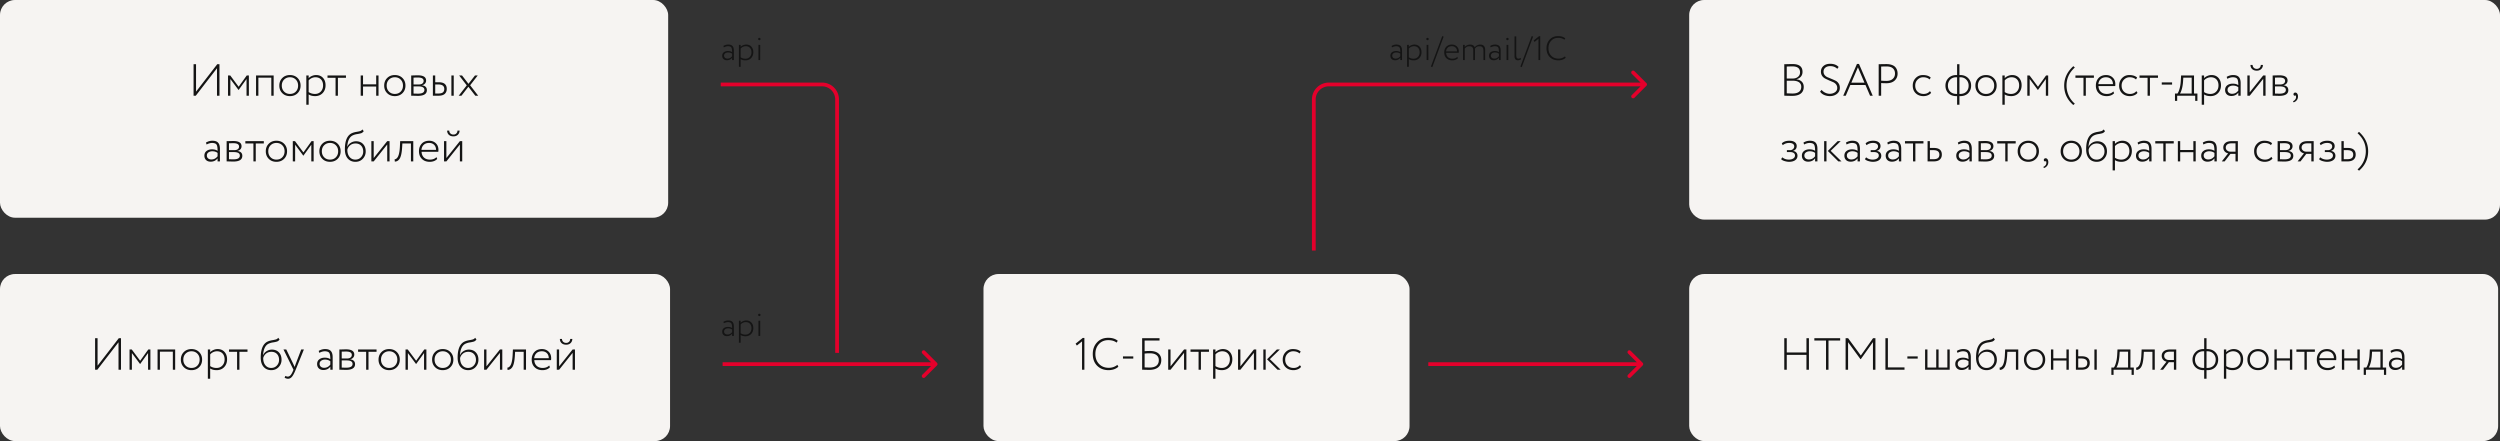 <svg width="1332" height="235" viewBox="0 0 1332 235" fill="none" xmlns="http://www.w3.org/2000/svg"><rect x="0" y="0" width="1332" height="235" fill="#333333" stroke="none"/><path d="M499.207 194.707a.999.999 0 000-1.414l-6.364-6.364a.999.999 0 10-1.414 1.414l5.657 5.657-5.657 5.657a.999.999 0 101.414 1.414l6.364-6.364zM385 195h113.5v-2H385v2zm490.207-.293a.999.999 0 000-1.414l-6.364-6.364a.999.999 0 10-1.414 1.414l5.657 5.657-5.657 5.657a.999.999 0 101.414 1.414l6.364-6.364zM761 195h113.5v-2H761v2z" fill="#E4002B"/><rect x="524" y="146" width="227" height="89" rx="8" fill="#F6F4F2"/><path d="M573.752 184.112l-.672-1.008 3.816-3.048h.864V197h-1.248v-15.12l-2.76 2.232zm21.578 10.272l.528.984c-.576.576-1.336 1.032-2.28 1.368-.928.32-1.904.48-2.928.48-2.496 0-4.528-.784-6.096-2.352-1.552-1.552-2.328-3.64-2.328-6.264 0-2.48.752-4.528 2.256-6.144 1.504-1.648 3.496-2.472 5.976-2.472 2.128 0 3.824.528 5.088 1.584l-.624.984c-1.136-.88-2.616-1.32-4.44-1.32-2.048 0-3.704.696-4.968 2.088-1.264 1.36-1.896 3.12-1.896 5.28 0 2.192.656 3.968 1.968 5.328 1.312 1.36 3.032 2.04 5.16 2.04 1.76 0 3.288-.528 4.584-1.584zm8.487-3.312h-5.496v-1.176h5.496v1.176zm4.714 5.928v-16.8h9.264v1.248h-7.944v5.688c.976-.096 1.92-.144 2.832-.144 1.936 0 3.424.424 4.464 1.272 1.056.848 1.584 2.04 1.584 3.576 0 1.68-.56 2.976-1.68 3.888-1.12.896-2.704 1.344-4.752 1.344-.272 0-.968-.016-2.088-.048-.56-.016-1.12-.024-1.68-.024zm4.104-8.76c-1.024 0-1.952.048-2.784.144v7.368c1.584.048 2.464.072 2.64.072 1.616 0 2.84-.336 3.672-1.008.832-.672 1.248-1.64 1.248-2.904 0-1.168-.408-2.072-1.224-2.712-.816-.64-2-.96-3.552-.96zm18.225-.24l-7.2 9h-1.248v-10.8h1.248v9l7.2-9h1.248V197h-1.248v-9zm7.74-.552h-4.296V186.2h9.84v1.248h-4.296V197H638.6v-9.552zm8.989 14.352h-1.248v-15.6h1.248v1.44c.432-.48 1.008-.872 1.728-1.176.736-.32 1.48-.48 2.232-.48 1.536 0 2.76.504 3.672 1.512.912 1.008 1.368 2.32 1.368 3.936 0 1.68-.512 3.064-1.536 4.152-1.04 1.088-2.376 1.632-4.008 1.632-1.456 0-2.608-.304-3.456-.912v5.496zm3.624-14.64c-.704 0-1.392.16-2.064.48-.656.32-1.176.72-1.56 1.2v6.216c.992.656 2.112.984 3.36.984 1.28 0 2.32-.424 3.12-1.272.8-.848 1.2-1.936 1.2-3.264 0-1.328-.36-2.384-1.08-3.168-.72-.784-1.712-1.176-2.976-1.176zm16.865.84l-7.2 9h-1.248v-10.8h1.248v9l7.2-9h1.248V197h-1.248v-9zm12.229-1.8h1.608l-5.328 5.16 5.76 5.64h-1.68l-5.592-5.568 5.232-5.232zm-5.952 10.8h-1.248v-10.8h1.248V197zm18.238-2.448l.624.912c-.432.56-1.016.992-1.752 1.296a5.923 5.923 0 01-2.328.456c-1.68 0-3.056-.512-4.128-1.536-1.056-1.024-1.584-2.384-1.584-4.08 0-1.584.512-2.912 1.536-3.984 1.04-1.088 2.32-1.632 3.84-1.632 1.856 0 3.256.448 4.2 1.344l-.6 1.008c-.848-.784-1.984-1.176-3.408-1.176-1.152 0-2.152.424-3 1.272-.832.832-1.248 1.888-1.248 3.168 0 1.344.424 2.424 1.272 3.24.848.8 1.92 1.2 3.216 1.2 1.392 0 2.512-.496 3.36-1.488z" fill="#141414"/><rect width="356" height="116" rx="8" fill="#F6F4F2"/><path d="M115.613 36.36L104.309 51h-1.176V34.2h1.32v14.64l11.304-14.64h1.176V51h-1.32V36.36zM122.738 51h-1.248V40.2h1.176l4.488 6.024 4.32-6.024h1.128V51h-1.248v-8.904l-4.2 5.832h-.072l-4.344-5.832V51zm23.065 0h-1.248v-9.624h-6.888V51h-1.248V40.2h9.384V51zm8.684.216c-1.664 0-3.024-.528-4.08-1.584s-1.584-2.4-1.584-4.032c0-1.632.528-2.976 1.584-4.032s2.416-1.584 4.08-1.584c1.664 0 3.024.528 4.08 1.584s1.584 2.4 1.584 4.032c0 1.632-.528 2.976-1.584 4.032s-2.416 1.584-4.08 1.584zm0-1.176c1.296 0 2.336-.408 3.12-1.224.816-.832 1.224-1.904 1.224-3.216 0-1.296-.408-2.36-1.224-3.192-.816-.832-1.856-1.248-3.12-1.248-1.248 0-2.288.416-3.12 1.248-.816.832-1.224 1.896-1.224 3.192 0 1.296.408 2.36 1.224 3.192.816.832 1.856 1.248 3.12 1.248zm9.97 5.76h-1.248V40.2h1.248v1.44c.432-.48 1.008-.872 1.728-1.176.736-.32 1.48-.48 2.232-.48 1.536 0 2.76.504 3.672 1.512.912 1.008 1.368 2.32 1.368 3.936 0 1.68-.512 3.064-1.536 4.152-1.04 1.088-2.376 1.632-4.008 1.632-1.456 0-2.608-.304-3.456-.912V55.8zm3.624-14.64c-.704 0-1.392.16-2.064.48-.656.32-1.176.72-1.56 1.2v6.216c.992.656 2.112.984 3.36.984 1.28 0 2.32-.424 3.12-1.272.8-.848 1.2-1.936 1.2-3.264 0-1.328-.36-2.384-1.08-3.168-.72-.784-1.712-1.176-2.976-1.176zm10.707.288h-4.296V40.2h9.84v1.248h-4.296V51h-1.248v-9.552zM201.681 51h-1.248v-4.896h-7.008V51h-1.248V40.2h1.248v4.728h7.008V40.2h1.248V51zm8.681.216c-1.664 0-3.024-.528-4.08-1.584s-1.584-2.4-1.584-4.032c0-1.632.528-2.976 1.584-4.032s2.416-1.584 4.08-1.584c1.664 0 3.024.528 4.08 1.584s1.584 2.4 1.584 4.032c0 1.632-.528 2.976-1.584 4.032s-2.416 1.584-4.08 1.584zm0-1.176c1.296 0 2.336-.408 3.12-1.224.816-.832 1.224-1.904 1.224-3.216 0-1.296-.408-2.36-1.224-3.192-.816-.832-1.856-1.248-3.12-1.248-1.248 0-2.288.416-3.12 1.248-.816.832-1.224 1.896-1.224 3.192 0 1.296.408 2.36 1.224 3.192.816.832 1.856 1.248 3.12 1.248zm8.722.96V40.2c.528 0 1.04-.008 1.536-.024a85.964 85.964 0 011.944-.048c2.976 0 4.464.928 4.464 2.784 0 .624-.2 1.168-.6 1.632-.384.448-.912.728-1.584.84v.048c1.728.256 2.592 1.12 2.592 2.592 0 2.032-1.608 3.048-4.824 3.048-.208 0-.84-.016-1.897-.048a53.796 53.796 0 00-1.631-.024zm3.84-4.968h-2.592v3.816c1.248.032 2.056.048 2.424.048 2.24 0 3.36-.664 3.36-1.992 0-1.248-1.064-1.872-3.192-1.872zm-.216-4.728c-.528 0-1.32.016-2.376.048V45h2.856c.784 0 1.4-.168 1.848-.504.448-.352.672-.816.672-1.392 0-1.2-1-1.8-3-1.8zM233.614 51h-2.976V40.2h1.248v3.624h1.872c2.848 0 4.272 1.184 4.272 3.552 0 1.12-.36 2.008-1.08 2.664-.72.64-1.832.96-3.336.96zm-.072-6h-1.656v4.824h1.632c1.136 0 1.952-.2 2.448-.6.496-.4.744-1.008.744-1.824 0-1.6-1.056-2.4-3.168-2.4zm8.208 6h-1.248V40.2h1.248V51zm11.33-10.8h1.464l-4.056 5.232L254.784 51h-1.536l-3.696-4.776L245.856 51h-1.464l4.296-5.52-4.056-5.28h1.536l3.432 4.464 3.48-4.464zM110.072 77l-.336-1.032c1.072-.656 2.216-.984 3.432-.984 1.408 0 2.424.352 3.048 1.056.64.704.96 1.792.96 3.264V86h-1.248v-1.656c-.88 1.2-2.112 1.8-3.696 1.8-1.008 0-1.816-.288-2.424-.864-.608-.592-.912-1.376-.912-2.352 0-1.056.384-1.88 1.152-2.472.752-.592 1.736-.888 2.952-.888s2.192.272 2.928.816c0-1.12-.08-1.976-.24-2.568-.128-.576-.392-.984-.792-1.224-.384-.24-.984-.384-1.8-.432-.976 0-1.984.28-3.024.84zm2.544 7.968c1.344 0 2.448-.568 3.312-1.704v-1.8c-.784-.576-1.72-.864-2.808-.864-.816 0-1.504.2-2.064.6-.56.4-.84.952-.84 1.656 0 .64.224 1.152.672 1.536.448.384 1.024.576 1.728.576zM120.751 86V75.2c.528 0 1.04-.008 1.536-.024a85.964 85.964 0 011.944-.048c2.976 0 4.464.928 4.464 2.784 0 .624-.2 1.168-.6 1.632-.384.448-.912.728-1.584.84v.048c1.728.256 2.592 1.12 2.592 2.592 0 2.032-1.608 3.048-4.824 3.048-.208 0-.84-.016-1.896-.048a53.912 53.912 0 00-1.632-.024zm3.84-4.968h-2.592v3.816c1.248.032 2.056.048 2.424.048 2.24 0 3.36-.664 3.36-1.992 0-1.248-1.064-1.872-3.192-1.872zm-.216-4.728c-.528 0-1.32.016-2.376.048V80h2.856c.784 0 1.4-.168 1.848-.504.448-.352.672-.816.672-1.392 0-1.2-1-1.8-3-1.8zm10.643.144h-4.296V75.2h9.84v1.248h-4.296V86h-1.248v-9.552zm12.262 9.768c-1.664 0-3.024-.528-4.08-1.584s-1.584-2.4-1.584-4.032c0-1.632.528-2.976 1.584-4.032s2.416-1.584 4.08-1.584c1.664 0 3.024.528 4.08 1.584s1.584 2.4 1.584 4.032c0 1.632-.528 2.976-1.584 4.032s-2.416 1.584-4.08 1.584zm0-1.176c1.296 0 2.336-.408 3.12-1.224.816-.832 1.224-1.904 1.224-3.216 0-1.296-.408-2.36-1.224-3.192-.816-.832-1.856-1.248-3.12-1.248-1.248 0-2.288.416-3.12 1.248-.816.832-1.224 1.896-1.224 3.192 0 1.296.408 2.36 1.224 3.192.816.832 1.856 1.248 3.12 1.248zm9.969.96h-1.248V75.2h1.176l4.488 6.024 4.32-6.024h1.128V86h-1.248v-8.904l-4.2 5.832h-.072l-4.344-5.832V86zm18.578.216c-1.664 0-3.024-.528-4.08-1.584s-1.584-2.4-1.584-4.032c0-1.632.528-2.976 1.584-4.032s2.416-1.584 4.08-1.584c1.664 0 3.024.528 4.08 1.584s1.584 2.4 1.584 4.032c0 1.632-.528 2.976-1.584 4.032s-2.416 1.584-4.08 1.584zm0-1.176c1.296 0 2.336-.408 3.12-1.224.816-.832 1.224-1.904 1.224-3.216 0-1.296-.408-2.36-1.224-3.192-.816-.832-1.856-1.248-3.12-1.248-1.248 0-2.288.416-3.12 1.248-.816.832-1.224 1.896-1.224 3.192 0 1.296.408 2.36 1.224 3.192.816.832 1.856 1.248 3.12 1.248zm17.265-16.08l.696.936c-.368.528-.816.888-1.344 1.08a16 16 0 01-2.088.456 8.055 8.055 0 00-2.256.624c-1.84.784-2.872 2.832-3.096 6.144h.048c.368-.88.984-1.584 1.848-2.112a5.172 5.172 0 012.808-.816c1.568 0 2.816.496 3.744 1.488.928.976 1.392 2.288 1.392 3.936 0 1.52-.52 2.824-1.56 3.912-1.024 1.072-2.328 1.608-3.912 1.608-1.696 0-3.064-.592-4.104-1.776-1.008-1.184-1.512-2.808-1.512-4.872 0-4.736 1.32-7.64 3.96-8.712a10.114 10.114 0 012.232-.6c.96-.16 1.648-.312 2.064-.456.416-.16.776-.44 1.08-.84zm-8.016 10.824c0 1.616.392 2.896 1.176 3.84.784.944 1.808 1.416 3.072 1.416 1.216 0 2.216-.416 3-1.248.8-.848 1.2-1.864 1.2-3.048 0-1.296-.368-2.336-1.104-3.12-.736-.784-1.736-1.176-3-1.176-1.136 0-2.104.336-2.904 1.008-.768.672-1.248 1.448-1.44 2.328zM206.309 77l-7.2 9h-1.248V75.2h1.248v9l7.2-9h1.248V86h-1.248v-9zm13.884 9h-1.248v-9.552h-4.56l-.144 2.352c-.208 3.04-.712 5.056-1.512 6.048-.64.832-1.432 1.248-2.376 1.248l-.096-1.224c.416 0 .808-.192 1.176-.576.88-.816 1.416-2.728 1.608-5.736l.168-3.36h6.984V86zm12.345-2.28l.408.96c-.976 1.024-2.304 1.536-3.984 1.536-1.728 0-3.112-.512-4.152-1.536-1.056-1.024-1.584-2.384-1.584-4.08 0-1.632.48-2.976 1.44-4.032.976-1.056 2.32-1.584 4.032-1.584 1.392 0 2.56.448 3.504 1.344.928.88 1.392 2.056 1.392 3.528 0 .384-.024.72-.072 1.008h-8.904c.048 1.296.472 2.32 1.272 3.072.8.736 1.848 1.104 3.144 1.104 1.504 0 2.672-.44 3.504-1.32zm-3.96-7.56c-1.152 0-2.088.336-2.808 1.008-.704.672-1.112 1.56-1.224 2.664h7.776c-.016-1.136-.36-2.032-1.032-2.688-.672-.656-1.576-.984-2.712-.984zm16.45.84l-7.2 9h-1.248V75.2h1.248v9l7.2-9h1.248V86h-1.248v-9zm-6.792-7.416h1.128c0 .592.208 1.096.624 1.512.416.4.952.6 1.608.6.624 0 1.136-.2 1.536-.6.4-.416.6-.92.6-1.512h1.128c0 .88-.304 1.616-.912 2.208-.608.576-1.392.864-2.352.864-1.024 0-1.84-.28-2.448-.84-.608-.576-.912-1.32-.912-2.232zM385.674 25.25l-.252-.774a4.848 4.848 0 012.574-.738c1.056 0 1.818.264 2.286.792.48.528.72 1.344.72 2.448V32h-.936v-1.242c-.66.9-1.584 1.35-2.772 1.35-.756 0-1.362-.216-1.818-.648-.456-.444-.684-1.032-.684-1.764 0-.792.288-1.41.864-1.854.564-.444 1.302-.666 2.214-.666.912 0 1.644.204 2.196.612 0-.84-.06-1.482-.18-1.926-.096-.432-.294-.738-.594-.918-.288-.18-.738-.288-1.35-.324-.732 0-1.488.21-2.268.63zm1.908 5.976c1.008 0 1.836-.426 2.484-1.278v-1.35c-.588-.432-1.29-.648-2.106-.648-.612 0-1.128.15-1.548.45-.42.3-.63.714-.63 1.242 0 .48.168.864.504 1.152.336.288.768.432 1.296.432zm7.038 4.374h-.936V23.9h.936v1.08c.324-.36.756-.654 1.296-.882.552-.24 1.11-.36 1.674-.36 1.152 0 2.07.378 2.754 1.134.684.756 1.026 1.74 1.026 2.952 0 1.26-.384 2.298-1.152 3.114-.78.816-1.782 1.224-3.006 1.224-1.092 0-1.956-.228-2.592-.684V35.6zm2.718-10.98c-.528 0-1.044.12-1.548.36-.492.24-.882.54-1.17.9v4.662c.744.492 1.584.738 2.52.738.96 0 1.74-.318 2.34-.954.6-.636.9-1.452.9-2.448s-.27-1.788-.81-2.376c-.54-.588-1.284-.882-2.232-.882zm7.699 7.38h-.936v-8.1h.936V32zm-1.098-11.25a.53.53 0 01.198-.432.716.716 0 01.468-.162.57.57 0 01.414.18.511.511 0 01.198.414c0 .204-.06.366-.18.486a.553.553 0 01-.432.18.696.696 0 01-.486-.18.657.657 0 01-.18-.486zm337.735 4.5l-.252-.774a4.848 4.848 0 012.574-.738c1.056 0 1.818.264 2.286.792.48.528.72 1.344.72 2.448V32h-.936v-1.242c-.66.9-1.584 1.35-2.772 1.35-.756 0-1.362-.216-1.818-.648-.456-.444-.684-1.032-.684-1.764 0-.792.288-1.41.864-1.854.564-.444 1.302-.666 2.214-.666.912 0 1.644.204 2.196.612 0-.84-.06-1.482-.18-1.926-.096-.432-.294-.738-.594-.918-.288-.18-.738-.288-1.35-.324-.732 0-1.488.21-2.268.63zm1.908 5.976c1.008 0 1.836-.426 2.484-1.278v-1.35c-.588-.432-1.29-.648-2.106-.648-.612 0-1.128.15-1.548.45-.42.3-.63.714-.63 1.242 0 .48.168.864.504 1.152.336.288.768.432 1.296.432zm7.038 4.374h-.936V23.9h.936v1.08c.324-.36.756-.654 1.296-.882.552-.24 1.11-.36 1.674-.36 1.152 0 2.07.378 2.754 1.134.684.756 1.026 1.74 1.026 2.952 0 1.26-.384 2.298-1.152 3.114-.78.816-1.782 1.224-3.006 1.224-1.092 0-1.956-.228-2.592-.684V35.6zm2.718-10.98c-.528 0-1.044.12-1.548.36-.492.24-.882.54-1.17.9v4.662c.744.492 1.584.738 2.52.738.96 0 1.74-.318 2.34-.954.6-.636.9-1.452.9-2.448s-.27-1.788-.81-2.376c-.54-.588-1.284-.882-2.232-.882zm7.699 7.38h-.936v-8.1h.936V32zm-1.098-11.25a.53.53 0 01.198-.432.716.716 0 01.468-.162.57.57 0 01.414.18.511.511 0 01.198.414c0 .204-.06.366-.18.486a.553.553 0 01-.432.18.696.696 0 01-.486-.18.657.657 0 01-.18-.486zm3.199 14.994l-.756-.288 6.048-16.218.738.27-6.03 16.236zm13.327-5.454l.306.72c-.732.768-1.728 1.152-2.988 1.152-1.296 0-2.334-.384-3.114-1.152-.792-.768-1.188-1.788-1.188-3.06 0-1.224.36-2.232 1.08-3.024.732-.792 1.74-1.188 3.024-1.188 1.044 0 1.92.336 2.628 1.008.696.66 1.044 1.542 1.044 2.646 0 .288-.018.54-.054.756h-6.678c.036.972.354 1.74.954 2.304.6.552 1.386.828 2.358.828 1.128 0 2.004-.33 2.628-.99zm-2.97-5.67c-.864 0-1.566.252-2.106.756-.528.504-.834 1.17-.918 1.998h5.832c-.012-.852-.27-1.524-.774-2.016s-1.182-.738-2.034-.738zm17.809 2.07V32h-.936v-5.058c0-1.536-.684-2.304-2.052-2.304-1.116 0-1.944.45-2.484 1.35.024.12.036.312.036.576V32h-.936v-5.472c0-.588-.18-1.05-.54-1.386-.36-.336-.858-.504-1.494-.504-1.044 0-1.866.426-2.466 1.278V32h-.936v-8.1h.936v1.134c.312-.384.72-.69 1.224-.918a3.719 3.719 0 011.584-.36c.636 0 1.17.132 1.602.396.444.264.738.63.882 1.098a3.12 3.12 0 011.242-1.08 3.707 3.707 0 011.71-.414c1.752 0 2.628.978 2.628 2.934zm2.929-1.44l-.252-.774a4.848 4.848 0 012.574-.738c1.056 0 1.818.264 2.286.792.48.528.72 1.344.72 2.448V32h-.936v-1.242c-.66.9-1.584 1.35-2.772 1.35-.756 0-1.362-.216-1.818-.648-.456-.444-.684-1.032-.684-1.764 0-.792.288-1.41.864-1.854.564-.444 1.302-.666 2.214-.666.912 0 1.644.204 2.196.612 0-.84-.06-1.482-.18-1.926-.096-.432-.294-.738-.594-.918-.288-.18-.738-.288-1.35-.324-.732 0-1.488.21-2.268.63zm1.908 5.976c1.008 0 1.836-.426 2.484-1.278v-1.35c-.588-.432-1.29-.648-2.106-.648-.612 0-1.128.15-1.548.45-.42.3-.63.714-.63 1.242 0 .48.168.864.504 1.152.336.288.768.432 1.296.432zm7.487.774h-.936v-8.1h.936V32zm-1.098-11.25a.53.53 0 01.198-.432.716.716 0 01.468-.162.57.57 0 01.414.18.511.511 0 01.198.414c0 .204-.06.366-.18.486a.553.553 0 01-.432.18.696.696 0 01-.486-.18.657.657 0 01-.18-.486zm4.406 9.162V19.4h.936v10.008c0 .636.09 1.098.27 1.386.18.288.48.432.9.432.408 0 .786-.132 1.134-.396l.234.738c-.468.36-1.038.54-1.71.54-1.176 0-1.764-.732-1.764-2.196zm3.874 5.832l-.756-.288 6.048-16.218.738.27-6.03 16.236zm6.811-13.41l-.504-.756 2.862-2.286h.648V32h-.936V20.66l-2.07 1.674zm16.183 7.704l.396.738c-.432.432-1.002.774-1.71 1.026-.696.24-1.428.36-2.196.36-1.872 0-3.396-.588-4.572-1.764-1.164-1.164-1.746-2.73-1.746-4.698 0-1.86.564-3.396 1.692-4.608 1.128-1.236 2.622-1.854 4.482-1.854 1.596 0 2.868.396 3.816 1.188l-.468.738c-.852-.66-1.962-.99-3.33-.99-1.536 0-2.778.522-3.726 1.566-.948 1.02-1.422 2.34-1.422 3.96 0 1.644.492 2.976 1.476 3.996s2.274 1.53 3.87 1.53c1.32 0 2.466-.396 3.438-1.188zM385.674 172.25l-.252-.774a4.848 4.848 0 012.574-.738c1.056 0 1.818.264 2.286.792.48.528.72 1.344.72 2.448V179h-.936v-1.242c-.66.9-1.584 1.35-2.772 1.35-.756 0-1.362-.216-1.818-.648-.456-.444-.684-1.032-.684-1.764 0-.792.288-1.41.864-1.854.564-.444 1.302-.666 2.214-.666.912 0 1.644.204 2.196.612 0-.84-.06-1.482-.18-1.926-.096-.432-.294-.738-.594-.918-.288-.18-.738-.288-1.35-.324-.732 0-1.488.21-2.268.63zm1.908 5.976c1.008 0 1.836-.426 2.484-1.278v-1.35c-.588-.432-1.29-.648-2.106-.648-.612 0-1.128.15-1.548.45-.42.3-.63.714-.63 1.242 0 .48.168.864.504 1.152.336.288.768.432 1.296.432zm7.038 4.374h-.936v-11.7h.936v1.08c.324-.36.756-.654 1.296-.882.552-.24 1.11-.36 1.674-.36 1.152 0 2.07.378 2.754 1.134.684.756 1.026 1.74 1.026 2.952 0 1.26-.384 2.298-1.152 3.114-.78.816-1.782 1.224-3.006 1.224-1.092 0-1.956-.228-2.592-.684v4.122zm2.718-10.98c-.528 0-1.044.12-1.548.36-.492.24-.882.54-1.17.9v4.662c.744.492 1.584.738 2.52.738.96 0 1.74-.318 2.34-.954.6-.636.9-1.452.9-2.448s-.27-1.788-.81-2.376c-.54-.588-1.284-.882-2.232-.882zm7.699 7.38h-.936v-8.1h.936v8.1zm-1.098-11.25a.53.53 0 01.198-.432.716.716 0 01.468-.162.57.57 0 01.414.18.511.511 0 01.198.414c0 .204-.06.366-.18.486a.553.553 0 01-.432.18.696.696 0 01-.486-.18.657.657 0 01-.18-.486z" fill="#141414"/><rect y="146" width="357" height="89" rx="8" fill="#F6F4F2"/><path d="M63.144 182.36L51.84 197h-1.176v-16.8h1.32v14.64l11.304-14.64h1.176V197h-1.32v-14.64zM70.269 197h-1.248v-10.8h1.176l4.488 6.024 4.32-6.024h1.128V197h-1.248v-8.904l-4.2 5.832h-.072l-4.344-5.832V197zm23.066 0h-1.248v-9.624h-6.888V197H83.95v-10.8h9.384V197zm8.684.216c-1.664 0-3.024-.528-4.08-1.584s-1.584-2.4-1.584-4.032c0-1.632.528-2.976 1.584-4.032s2.416-1.584 4.08-1.584c1.664 0 3.024.528 4.08 1.584s1.584 2.4 1.584 4.032c0 1.632-.528 2.976-1.584 4.032s-2.416 1.584-4.08 1.584zm0-1.176c1.296 0 2.336-.408 3.12-1.224.816-.832 1.224-1.904 1.224-3.216 0-1.296-.408-2.36-1.224-3.192-.816-.832-1.856-1.248-3.12-1.248-1.248 0-2.288.416-3.12 1.248-.816.832-1.224 1.896-1.224 3.192 0 1.296.408 2.36 1.224 3.192.816.832 1.856 1.248 3.12 1.248zm9.969 5.76h-1.248v-15.6h1.248v1.44c.432-.48 1.008-.872 1.728-1.176.736-.32 1.48-.48 2.232-.48 1.536 0 2.76.504 3.672 1.512.912 1.008 1.368 2.32 1.368 3.936 0 1.68-.512 3.064-1.536 4.152-1.04 1.088-2.376 1.632-4.008 1.632-1.456 0-2.608-.304-3.456-.912v5.496zm3.624-14.64c-.704 0-1.392.16-2.064.48-.656.32-1.176.72-1.56 1.2v6.216c.992.656 2.112.984 3.36.984 1.28 0 2.32-.424 3.12-1.272.8-.848 1.2-1.936 1.2-3.264 0-1.328-.36-2.384-1.08-3.168-.72-.784-1.712-1.176-2.976-1.176zm10.707.288h-4.296V186.2h9.84v1.248h-4.296V197h-1.248v-9.552zm21.934-7.488l.696.936c-.368.528-.816.888-1.344 1.08a16 16 0 01-2.088.456 8.055 8.055 0 00-2.256.624c-1.84.784-2.872 2.832-3.096 6.144h.048c.368-.88.984-1.584 1.848-2.112a5.171 5.171 0 012.807-.816c1.569 0 2.817.496 3.745 1.488.928.976 1.392 2.288 1.392 3.936 0 1.52-.52 2.824-1.56 3.912-1.024 1.072-2.328 1.608-3.912 1.608-1.696 0-3.064-.592-4.104-1.776-1.008-1.184-1.512-2.808-1.512-4.872 0-4.736 1.32-7.64 3.96-8.712a10.114 10.114 0 012.232-.6c.96-.16 1.648-.312 2.064-.456.416-.16.776-.44 1.08-.84zm-8.016 10.824c0 1.616.392 2.896 1.176 3.84.784.944 1.808 1.416 3.072 1.416 1.216 0 2.216-.416 3-1.248.8-.848 1.2-1.864 1.2-3.048 0-1.296-.368-2.336-1.104-3.12-.736-.784-1.736-1.176-3-1.176-1.136 0-2.104.336-2.904 1.008-.768.672-1.248 1.448-1.44 2.328zm20.258-4.584h1.416l-4.368 10.8c-.784 1.904-1.464 3.168-2.04 3.792-.576.672-1.248 1.008-2.016 1.008-.592 0-1.208-.184-1.848-.552l.408-.96c.496.24.92.36 1.272.36.544 0 1.032-.24 1.464-.72.432-.464.88-1.248 1.344-2.352l.24-.576-5.328-10.8h1.488l3.696 7.632.768 1.68c.016-.064.216-.64.6-1.728l2.904-7.584zm9.643 1.8l-.336-1.032c1.072-.656 2.216-.984 3.432-.984 1.408 0 2.424.352 3.048 1.056.64.704.96 1.792.96 3.264V197h-1.248v-1.656c-.88 1.2-2.112 1.8-3.696 1.8-1.008 0-1.816-.288-2.424-.864-.608-.592-.912-1.376-.912-2.352 0-1.056.384-1.88 1.152-2.472.752-.592 1.736-.888 2.952-.888s2.192.272 2.928.816c0-1.12-.08-1.976-.24-2.568-.128-.576-.392-.984-.792-1.224-.384-.24-.984-.384-1.8-.432-.976 0-1.984.28-3.024.84zm2.544 7.968c1.344 0 2.448-.568 3.312-1.704v-1.8c-.784-.576-1.72-.864-2.808-.864-.816 0-1.504.2-2.064.6-.56.4-.84.952-.84 1.656 0 .64.224 1.152.672 1.536.448.384 1.024.576 1.728.576zm8.136 1.032v-10.8c.528 0 1.04-.008 1.536-.024a85.964 85.964 0 011.944-.048c2.976 0 4.464.928 4.464 2.784 0 .624-.2 1.168-.6 1.632-.384.448-.912.728-1.584.84v.048c1.728.256 2.592 1.12 2.592 2.592 0 2.032-1.608 3.048-4.824 3.048-.208 0-.84-.016-1.896-.048a53.912 53.912 0 00-1.632-.024zm3.84-4.968h-2.592v3.816c1.248.032 2.056.048 2.424.048 2.24 0 3.36-.664 3.36-1.992 0-1.248-1.064-1.872-3.192-1.872zm-.216-4.728c-.528 0-1.32.016-2.376.048V191h2.856c.784 0 1.4-.168 1.848-.504.448-.352.672-.816.672-1.392 0-1.2-1-1.8-3-1.8zm10.643.144h-4.296V186.2h9.84v1.248h-4.296V197h-1.248v-9.552zm12.262 9.768c-1.664 0-3.024-.528-4.08-1.584s-1.584-2.4-1.584-4.032c0-1.632.528-2.976 1.584-4.032s2.416-1.584 4.08-1.584c1.664 0 3.024.528 4.08 1.584s1.584 2.4 1.584 4.032c0 1.632-.528 2.976-1.584 4.032s-2.416 1.584-4.08 1.584zm0-1.176c1.296 0 2.336-.408 3.12-1.224.816-.832 1.224-1.904 1.224-3.216 0-1.296-.408-2.36-1.224-3.192-.816-.832-1.856-1.248-3.12-1.248-1.248 0-2.288.416-3.12 1.248-.816.832-1.224 1.896-1.224 3.192 0 1.296.408 2.36 1.224 3.192.816.832 1.856 1.248 3.12 1.248zm9.969.96h-1.248v-10.8h1.176l4.488 6.024 4.32-6.024h1.128V197h-1.248v-8.904l-4.2 5.832h-.072l-4.344-5.832V197zm18.578.216c-1.664 0-3.024-.528-4.08-1.584s-1.584-2.4-1.584-4.032c0-1.632.528-2.976 1.584-4.032s2.416-1.584 4.08-1.584c1.664 0 3.024.528 4.08 1.584s1.584 2.4 1.584 4.032c0 1.632-.528 2.976-1.584 4.032s-2.416 1.584-4.08 1.584zm0-1.176c1.296 0 2.336-.408 3.12-1.224.816-.832 1.224-1.904 1.224-3.216 0-1.296-.408-2.36-1.224-3.192-.816-.832-1.856-1.248-3.12-1.248-1.248 0-2.288.416-3.12 1.248-.816.832-1.224 1.896-1.224 3.192 0 1.296.408 2.36 1.224 3.192.816.832 1.856 1.248 3.12 1.248zm17.265-16.08l.696.936c-.368.528-.816.888-1.344 1.08a16 16 0 01-2.088.456 8.055 8.055 0 00-2.256.624c-1.84.784-2.872 2.832-3.096 6.144h.048c.368-.88.984-1.584 1.848-2.112a5.172 5.172 0 012.808-.816c1.568 0 2.816.496 3.744 1.488.928.976 1.392 2.288 1.392 3.936 0 1.52-.52 2.824-1.56 3.912-1.024 1.072-2.328 1.608-3.912 1.608-1.696 0-3.064-.592-4.104-1.776-1.008-1.184-1.512-2.808-1.512-4.872 0-4.736 1.32-7.64 3.96-8.712a10.114 10.114 0 012.232-.6c.96-.16 1.648-.312 2.064-.456.416-.16.776-.44 1.08-.84zm-8.016 10.824c0 1.616.392 2.896 1.176 3.84.784.944 1.808 1.416 3.072 1.416 1.216 0 2.216-.416 3-1.248.8-.848 1.2-1.864 1.2-3.048 0-1.296-.368-2.336-1.104-3.12-.736-.784-1.736-1.176-3-1.176-1.136 0-2.104.336-2.904 1.008-.768.672-1.248 1.448-1.44 2.328zM266.375 188l-7.2 9h-1.248v-10.8h1.248v9l7.2-9h1.248V197h-1.248v-9zm13.885 9h-1.248v-9.552h-4.56l-.144 2.352c-.208 3.04-.712 5.056-1.512 6.048-.64.832-1.432 1.248-2.376 1.248l-.096-1.224c.416 0 .808-.192 1.176-.576.88-.816 1.416-2.728 1.608-5.736l.168-3.36h6.984V197zm12.344-2.28l.408.96c-.976 1.024-2.304 1.536-3.984 1.536-1.728 0-3.112-.512-4.152-1.536-1.056-1.024-1.584-2.384-1.584-4.08 0-1.632.48-2.976 1.44-4.032.976-1.056 2.32-1.584 4.032-1.584 1.392 0 2.56.448 3.504 1.344.928.88 1.392 2.056 1.392 3.528 0 .384-.024.72-.072 1.008h-8.904c.048 1.296.472 2.32 1.272 3.072.8.736 1.848 1.104 3.144 1.104 1.504 0 2.672-.44 3.504-1.32zm-3.96-7.56c-1.152 0-2.088.336-2.808 1.008-.704.672-1.112 1.56-1.224 2.664h7.776c-.016-1.136-.36-2.032-1.032-2.688-.672-.656-1.576-.984-2.712-.984zm16.45.84l-7.2 9h-1.248v-10.8h1.248v9l7.2-9h1.248V197h-1.248v-9zm-6.792-7.416h1.128c0 .592.208 1.096.624 1.512.416.4.952.6 1.608.6.624 0 1.136-.2 1.536-.6.4-.416.6-.92.6-1.512h1.128c0 .88-.304 1.616-.912 2.208-.608.576-1.392.864-2.352.864-1.024 0-1.84-.28-2.448-.84-.608-.576-.912-1.32-.912-2.232z" fill="#141414"/><rect x="900" y="146" width="431" height="89" rx="8" fill="#F6F4F2"/><path d="M963.792 197h-1.32v-7.944h-10.488V197h-1.32v-16.8h1.32v7.608h10.488V180.2h1.32V197zm9.109-15.552h-6.216V180.2h13.752v1.248h-6.216V197h-1.32v-15.552zM984.656 197h-1.32v-16.8h1.344l6.768 9.216 6.504-9.216h1.272V197h-1.32v-14.736l-6.456 9.072h-.216l-6.576-9V197zm30.064 0h-10.17v-16.8h1.32v15.552h8.85V197zm7.03-5.928h-5.5v-1.176h5.5v1.176zM1038.8 197h-13.11v-10.8h1.25v9.624h4.68V186.2h1.25v9.624h4.68V186.2h1.25V197zm4.15-9l-.34-1.032c1.08-.656 2.22-.984 3.44-.984 1.4 0 2.42.352 3.04 1.056.64.704.96 1.792.96 3.264V197h-1.24v-1.656c-.88 1.2-2.12 1.8-3.7 1.8-1.01 0-1.82-.288-2.42-.864-.61-.592-.92-1.376-.92-2.352 0-1.056.39-1.88 1.16-2.472.75-.592 1.73-.888 2.95-.888 1.21 0 2.19.272 2.93.816 0-1.12-.08-1.976-.24-2.568-.13-.576-.4-.984-.8-1.224-.38-.24-.98-.384-1.8-.432-.97 0-1.98.28-3.02.84zm2.54 7.968c1.35 0 2.45-.568 3.32-1.704v-1.8c-.79-.576-1.72-.864-2.81-.864-.82 0-1.51.2-2.07.6-.56.4-.84.952-.84 1.656 0 .64.23 1.152.68 1.536.44.384 1.02.576 1.72.576zm16.68-16.008l.7.936c-.37.528-.82.888-1.34 1.08a16.4 16.4 0 01-2.09.456c-.83.112-1.59.32-2.26.624-1.84.784-2.87 2.832-3.09 6.144h.04c.37-.88.99-1.584 1.85-2.112.87-.544 1.8-.816 2.81-.816 1.57 0 2.82.496 3.74 1.488.93.976 1.4 2.288 1.4 3.936 0 1.52-.52 2.824-1.56 3.912-1.03 1.072-2.33 1.608-3.92 1.608-1.69 0-3.06-.592-4.1-1.776-1.01-1.184-1.51-2.808-1.51-4.872 0-4.736 1.32-7.64 3.96-8.712.67-.272 1.41-.472 2.23-.6.96-.16 1.65-.312 2.06-.456.42-.16.78-.44 1.08-.84zm-8.01 10.824c0 1.616.39 2.896 1.17 3.84.79.944 1.81 1.416 3.08 1.416 1.21 0 2.21-.416 3-1.248.8-.848 1.2-1.864 1.2-3.048 0-1.296-.37-2.336-1.11-3.12-.73-.784-1.73-1.176-3-1.176-1.13 0-2.1.336-2.9 1.008-.77.672-1.25 1.448-1.44 2.328zm21.17 6.216h-1.25v-9.552h-4.56l-.14 2.352c-.21 3.04-.71 5.056-1.51 6.048-.64.832-1.44 1.248-2.38 1.248l-.1-1.224c.42 0 .81-.192 1.18-.576.88-.816 1.42-2.728 1.61-5.736l.17-3.36h6.98V197zm8.7.216c-1.67 0-3.03-.528-4.08-1.584-1.06-1.056-1.59-2.4-1.59-4.032 0-1.632.53-2.976 1.59-4.032 1.05-1.056 2.41-1.584 4.08-1.584 1.66 0 3.02.528 4.08 1.584 1.05 1.056 1.58 2.4 1.58 4.032 0 1.632-.53 2.976-1.58 4.032-1.06 1.056-2.42 1.584-4.08 1.584zm0-1.176c1.29 0 2.33-.408 3.12-1.224.81-.832 1.22-1.904 1.22-3.216 0-1.296-.41-2.36-1.22-3.192-.82-.832-1.86-1.248-3.12-1.248-1.25 0-2.29.416-3.12 1.248-.82.832-1.23 1.896-1.23 3.192 0 1.296.41 2.36 1.23 3.192.81.832 1.85 1.248 3.12 1.248zm18.22.96H1101v-4.896h-7V197h-1.25v-10.8h1.25v4.728h7V186.2h1.25V197zm6.76 0h-2.97v-10.8h1.24v3.624h1.88c2.84 0 4.27 1.184 4.27 3.552 0 1.12-.36 2.008-1.08 2.664-.72.64-1.83.96-3.34.96zm-.07-6h-1.66v4.824h1.64c1.13 0 1.95-.2 2.44-.6.5-.4.75-1.008.75-1.824 0-1.6-1.06-2.4-3.17-2.4zm8.21 6h-1.25v-10.8h1.25V197zm8.96 2.736h-1.17v-3.912h1.34c.42-.528.78-1.384 1.1-2.568.34-1.184.56-2.52.65-4.008l.17-3.048h6.89v9.624h1.8v3.912h-1.18V197h-9.6v2.736zm3.27-12.36l-.15 2.352c-.13 1.472-.35 2.752-.67 3.84-.3 1.056-.62 1.808-.96 2.256h6.24v-8.448h-4.46zm18.68 9.624h-1.25v-9.552h-4.56l-.15 2.352c-.2 3.04-.71 5.056-1.51 6.048-.64.832-1.43 1.248-2.37 1.248l-.1-1.224c.42 0 .81-.192 1.18-.576.88-.816 1.41-2.728 1.6-5.736l.17-3.36h6.99V197zm8.24-10.8h3.21V197h-1.25v-4.032h-2.68l-3.1 4.032h-1.54l3.41-4.32c-.72-.112-1.33-.448-1.85-1.008-.49-.576-.74-1.264-.74-2.064 0-1.04.38-1.864 1.13-2.472.75-.624 1.89-.936 3.41-.936zm-3.22 3.432c0 .64.25 1.16.74 1.56.5.4 1.03.6 1.59.6h2.85v-4.416h-2.18c-.99 0-1.74.208-2.26.624-.49.4-.74.944-.74 1.632zm22.56 12.168h-1.25v-4.584h-.36c-1.78 0-3.2-.52-4.27-1.56-1.06-1.056-1.59-2.408-1.59-4.056 0-1.536.53-2.856 1.59-3.96 1.07-1.104 2.49-1.656 4.25-1.656h.38V180.2h1.25v5.784h.41c1.72 0 3.12.536 4.2 1.608 1.07 1.056 1.6 2.392 1.6 4.008 0 1.632-.52 2.984-1.56 4.056-1.04 1.04-2.45 1.56-4.24 1.56h-.41v4.584zm-6.15-10.2c0 1.296.41 2.368 1.23 3.216.85.816 1.97 1.224 3.38 1.224h.29v-8.88h-.41c-1.37 0-2.47.424-3.29 1.272-.8.848-1.2 1.904-1.2 3.168zm6.56-4.44h-.41v8.88h.31c1.42 0 2.54-.4 3.36-1.2.82-.816 1.22-1.896 1.22-3.24 0-1.232-.4-2.28-1.22-3.144-.8-.864-1.89-1.296-3.26-1.296zm10.1 14.64h-1.25v-15.6h1.25v1.44c.43-.48 1.01-.872 1.73-1.176.74-.32 1.48-.48 2.23-.48 1.54 0 2.76.504 3.67 1.512.92 1.008 1.37 2.32 1.37 3.936 0 1.68-.51 3.064-1.53 4.152-1.04 1.088-2.38 1.632-4.01 1.632-1.46 0-2.61-.304-3.46-.912v5.496zm3.63-14.64c-.71 0-1.4.16-2.07.48-.65.32-1.17.72-1.56 1.2v6.216c.99.656 2.11.984 3.36.984 1.28 0 2.32-.424 3.12-1.272.8-.848 1.2-1.936 1.2-3.264 0-1.328-.36-2.384-1.08-3.168-.72-.784-1.71-1.176-2.97-1.176zm13.31 10.056c-1.67 0-3.03-.528-4.08-1.584-1.06-1.056-1.59-2.4-1.59-4.032 0-1.632.53-2.976 1.59-4.032 1.05-1.056 2.41-1.584 4.08-1.584 1.66 0 3.02.528 4.08 1.584 1.05 1.056 1.58 2.4 1.58 4.032 0 1.632-.53 2.976-1.58 4.032-1.06 1.056-2.42 1.584-4.08 1.584zm0-1.176c1.29 0 2.33-.408 3.12-1.224.81-.832 1.22-1.904 1.22-3.216 0-1.296-.41-2.36-1.22-3.192-.82-.832-1.86-1.248-3.12-1.248-1.25 0-2.29.416-3.12 1.248-.82.832-1.23 1.896-1.23 3.192 0 1.296.41 2.36 1.23 3.192.81.832 1.85 1.248 3.12 1.248zm18.22.96h-1.24v-4.896h-7.01V197h-1.25v-10.8h1.25v4.728h7.01V186.2h1.24V197zm6.5-9.552h-4.29V186.2h9.84v1.248h-4.3V197h-1.25v-9.552zm15.91 7.272l.41.96c-.98 1.024-2.3 1.536-3.98 1.536-1.73 0-3.12-.512-4.16-1.536-1.05-1.024-1.58-2.384-1.58-4.08 0-1.632.48-2.976 1.44-4.032.98-1.056 2.32-1.584 4.03-1.584 1.39 0 2.56.448 3.51 1.344.92.88 1.39 2.056 1.39 3.528 0 .384-.03.72-.07 1.008h-8.91c.05 1.296.47 2.32 1.27 3.072.8.736 1.85 1.104 3.15 1.104 1.5 0 2.67-.44 3.5-1.32zm-3.96-7.56c-1.15 0-2.09.336-2.81 1.008-.7.672-1.11 1.56-1.22 2.664h7.78c-.02-1.136-.36-2.032-1.04-2.688-.67-.656-1.57-.984-2.71-.984zm17.51 9.84h-1.25v-4.896h-7.01V197h-1.25v-10.8h1.25v4.728h7.01V186.2h1.25V197zm3.3 2.736h-1.17v-3.912h1.34c.42-.528.78-1.384 1.1-2.568.34-1.184.56-2.52.65-4.008l.17-3.048h6.89v9.624h1.8v3.912h-1.18V197h-9.6v2.736zm3.27-12.36l-.15 2.352c-.13 1.472-.35 2.752-.67 3.84-.3 1.056-.62 1.808-.96 2.256h6.24v-8.448h-4.46zM1274 188l-.34-1.032a6.468 6.468 0 013.43-.984c1.41 0 2.43.352 3.05 1.056.64.704.96 1.792.96 3.264V197h-1.25v-1.656c-.88 1.2-2.11 1.8-3.69 1.8-1.01 0-1.82-.288-2.43-.864-.6-.592-.91-1.376-.91-2.352 0-1.056.39-1.88 1.15-2.472.76-.592 1.74-.888 2.96-.888 1.21 0 2.19.272 2.92.816 0-1.12-.08-1.976-.24-2.568-.12-.576-.39-.984-.79-1.224-.38-.24-.98-.384-1.8-.432-.97 0-1.98.28-3.02.84zm2.54 7.968c1.35 0 2.45-.568 3.31-1.704v-1.8c-.78-.576-1.72-.864-2.8-.864-.82 0-1.51.2-2.07.6-.56.4-.84.952-.84 1.656 0 .64.23 1.152.67 1.536.45.384 1.03.576 1.73.576z" fill="#141414"/><rect x="900" width="432" height="117" rx="8" fill="#F6F4F2"/><path d="M950.664 50.976V34.224c2.224-.064 3.696-.096 4.416-.096 3.536 0 5.304 1.384 5.304 4.152 0 1.024-.296 1.88-.888 2.568-.592.672-1.384 1.128-2.376 1.368v.048c1.248.144 2.208.568 2.88 1.272.688.688 1.032 1.608 1.032 2.76 0 1.568-.536 2.76-1.608 3.576-1.056.8-2.512 1.2-4.368 1.2-1.76 0-3.224-.032-4.392-.096zm4.512-7.968h-3.192v6.72c1.6.064 2.64.096 3.12.096 1.488 0 2.624-.304 3.408-.912.8-.608 1.2-1.504 1.2-2.688 0-1.024-.392-1.816-1.176-2.376-.784-.56-1.904-.84-3.36-.84zm-.144-7.632c-.688 0-1.704.024-3.048.072v6.384h3.264c1.104 0 2.008-.296 2.712-.888.736-.592 1.104-1.392 1.104-2.4 0-2.112-1.344-3.168-4.032-3.168zm23.845 11.448c0-.736-.216-1.368-.648-1.896a4.133 4.133 0 00-1.608-1.2l-2.088-.888a53.319 53.319 0 01-2.088-.984 4.253 4.253 0 01-1.608-1.416c-.432-.64-.648-1.392-.648-2.256 0-1.216.44-2.216 1.32-3 .896-.8 2.096-1.2 3.6-1.2 1.968 0 3.472.568 4.512 1.704l-.72.984c-.96-.96-2.208-1.44-3.744-1.44-1.104 0-1.976.272-2.616.816-.64.528-.96 1.24-.96 2.136 0 .72.216 1.344.648 1.872.432.512.968.896 1.608 1.152.64.256 1.336.544 2.088.864.752.304 1.448.616 2.088.936.64.32 1.176.808 1.608 1.464.432.64.648 1.416.648 2.328 0 1.312-.512 2.376-1.536 3.192-1.024.816-2.296 1.224-3.816 1.224a7.733 7.733 0 01-3.072-.648c-.992-.464-1.688-1.056-2.088-1.776l.792-.912c.48.624 1.12 1.128 1.92 1.512.8.384 1.608.576 2.424.576 1.088 0 2.024-.28 2.808-.84.784-.544 1.176-1.312 1.176-2.304zM983.411 51h-1.344l7.32-16.944h1.08L997.787 51h-1.416l-2.448-5.712h-8.064L983.411 51zm9.96-6.96l-3.48-8.16-3.504 8.16h6.984zm8.909.216V51h-1.32V34.2c.66 0 1.34-.008 2.04-.024s1.39-.024 2.06-.024c1.12 0 2.08.144 2.88.432.82.288 1.44.68 1.88 1.176.43.496.74 1.032.93 1.608.19.56.29 1.176.29 1.848 0 1.456-.5 2.672-1.51 3.648-1.03.992-2.51 1.488-4.47 1.488-1.1 0-2.03-.032-2.78-.096zm2.9-8.856c-.52 0-1.49.016-2.9.048v7.536c1.15.08 2.06.12 2.74.12 1.47 0 2.6-.352 3.4-1.056.82-.704 1.23-1.656 1.23-2.856 0-1.184-.38-2.112-1.13-2.784-.74-.672-1.85-1.008-3.34-1.008zm23.1 13.152l.62.912c-.43.56-1.01.992-1.75 1.296-.72.304-1.49.456-2.33.456-1.68 0-3.05-.512-4.12-1.536-1.06-1.024-1.59-2.384-1.59-4.08 0-1.584.51-2.912 1.54-3.984 1.04-1.088 2.32-1.632 3.84-1.632 1.85 0 3.25.448 4.2 1.344l-.6 1.008c-.85-.784-1.99-1.176-3.41-1.176-1.15 0-2.15.424-3 1.272-.83.832-1.25 1.888-1.25 3.168 0 1.344.43 2.424 1.27 3.24.85.8 1.92 1.2 3.22 1.2 1.39 0 2.51-.496 3.36-1.488zm15.71 7.248h-1.25v-4.584h-.36c-1.77 0-3.2-.52-4.27-1.56-1.06-1.056-1.58-2.408-1.58-4.056 0-1.536.52-2.856 1.58-3.96 1.07-1.104 2.49-1.656 4.25-1.656h.38V34.2h1.25v5.784h.41c1.73 0 3.13.536 4.2 1.608 1.07 1.056 1.61 2.392 1.61 4.008 0 1.632-.52 2.984-1.56 4.056-1.04 1.04-2.46 1.56-4.25 1.56h-.41V55.8zm-6.14-10.2c0 1.296.4 2.368 1.22 3.216.85.816 1.98 1.224 3.38 1.224h.29v-8.88h-.41c-1.37 0-2.47.424-3.28 1.272-.8.848-1.2 1.904-1.2 3.168zm6.55-4.44h-.41v8.88h.31c1.43 0 2.55-.4 3.36-1.2.82-.816 1.23-1.896 1.23-3.24 0-1.232-.41-2.28-1.23-3.144-.8-.864-1.89-1.296-3.26-1.296zm13.75 10.056c-1.66 0-3.02-.528-4.08-1.584-1.05-1.056-1.58-2.4-1.58-4.032 0-1.632.53-2.976 1.58-4.032 1.06-1.056 2.42-1.584 4.08-1.584 1.67 0 3.03.528 4.08 1.584 1.06 1.056 1.59 2.4 1.59 4.032 0 1.632-.53 2.976-1.59 4.032-1.05 1.056-2.41 1.584-4.08 1.584zm0-1.176c1.3 0 2.34-.408 3.12-1.224.82-.832 1.23-1.904 1.23-3.216 0-1.296-.41-2.36-1.23-3.192-.81-.832-1.85-1.248-3.12-1.248-1.25 0-2.29.416-3.12 1.248-.81.832-1.22 1.896-1.22 3.192 0 1.296.41 2.36 1.22 3.192.82.832 1.86 1.248 3.12 1.248zm9.97 5.76h-1.25V40.2h1.25v1.44c.43-.48 1.01-.872 1.73-1.176.73-.32 1.48-.48 2.23-.48 1.54 0 2.76.504 3.67 1.512.91 1.008 1.37 2.32 1.37 3.936 0 1.68-.51 3.064-1.54 4.152-1.04 1.088-2.37 1.632-4 1.632-1.46 0-2.61-.304-3.46-.912V55.8zm3.62-14.64c-.7 0-1.39.16-2.06.48-.66.32-1.18.72-1.56 1.2v6.216c.99.656 2.11.984 3.36.984 1.28 0 2.32-.424 3.12-1.272.8-.848 1.2-1.936 1.2-3.264 0-1.328-.36-2.384-1.08-3.168-.72-.784-1.71-1.176-2.98-1.176zm9.67 9.84h-1.25V40.2h1.18l4.49 6.024 4.32-6.024h1.12V51h-1.24v-8.904l-4.2 5.832h-.08l-4.34-5.832V51zm24.06 4.248l-.82.696c-3.23-2.784-4.85-6.232-4.85-10.344 0-3.968 1.63-7.416 4.88-10.344l.79.696c-1.54 1.424-2.66 2.92-3.36 4.488-.71 1.568-1.06 3.288-1.06 5.16 0 1.824.38 3.576 1.13 5.256.75 1.664 1.85 3.128 3.29 4.392zm4.61-13.8h-4.29V40.2h9.84v1.248h-4.3V51h-1.25v-9.552zm15.91 7.272l.41.96c-.97 1.024-2.3 1.536-3.98 1.536-1.73 0-3.11-.512-4.15-1.536-1.06-1.024-1.59-2.384-1.59-4.08 0-1.632.48-2.976 1.44-4.032.98-1.056 2.32-1.584 4.03-1.584 1.4 0 2.56.448 3.51 1.344.93.88 1.39 2.056 1.39 3.528 0 .384-.02.72-.07 1.008h-8.91c.05 1.296.48 2.32 1.28 3.072.8.736 1.84 1.104 3.14 1.104 1.5 0 2.67-.44 3.5-1.32zm-3.96-7.56c-1.15 0-2.08.336-2.8 1.008-.71.672-1.12 1.56-1.23 2.664h7.78c-.02-1.136-.36-2.032-1.03-2.688-.68-.656-1.58-.984-2.72-.984zm16.22 7.392l.62.912c-.43.56-1.01.992-1.75 1.296-.72.304-1.49.456-2.33.456-1.68 0-3.05-.512-4.12-1.536-1.06-1.024-1.59-2.384-1.59-4.08 0-1.584.51-2.912 1.54-3.984 1.04-1.088 2.32-1.632 3.84-1.632 1.85 0 3.25.448 4.2 1.344l-.6 1.008c-.85-.784-1.99-1.176-3.41-1.176-1.15 0-2.15.424-3 1.272-.83.832-1.25 1.888-1.25 3.168 0 1.344.43 2.424 1.27 3.24.85.8 1.92 1.2 3.22 1.2 1.39 0 2.51-.496 3.36-1.488zm5.98-7.104h-4.29V40.2h9.84v1.248h-4.3V51h-1.25v-9.552zm13.06 3.624h-5.5v-1.176h5.5v1.176zm2.71 8.664h-1.17v-3.912h1.34c.42-.528.78-1.384 1.1-2.568.34-1.184.56-2.52.65-4.008l.17-3.048h6.89v9.624h1.8v3.912h-1.18V51h-9.6v2.736zm3.27-12.36l-.15 2.352c-.13 1.472-.35 2.752-.67 3.84-.3 1.056-.62 1.808-.96 2.256h6.24v-8.448h-4.46zm11.07 14.424h-1.25V40.2h1.25v1.44c.43-.48 1.01-.872 1.73-1.176.73-.32 1.48-.48 2.23-.48 1.54 0 2.76.504 3.67 1.512.91 1.008 1.37 2.32 1.37 3.936 0 1.68-.51 3.064-1.54 4.152-1.04 1.088-2.37 1.632-4 1.632-1.46 0-2.61-.304-3.46-.912V55.8zm3.62-14.64c-.7 0-1.39.16-2.06.48-.66.32-1.18.72-1.56 1.2v6.216c.99.656 2.11.984 3.36.984 1.28 0 2.32-.424 3.12-1.272.8-.848 1.2-1.936 1.2-3.264 0-1.328-.36-2.384-1.08-3.168-.72-.784-1.71-1.176-2.98-1.176zm8.76.84l-.34-1.032a6.468 6.468 0 013.43-.984c1.41 0 2.43.352 3.05 1.056.64.704.96 1.792.96 3.264V51h-1.25v-1.656c-.88 1.2-2.11 1.8-3.69 1.8-1.01 0-1.82-.288-2.43-.864-.61-.592-.91-1.376-.91-2.352 0-1.056.38-1.88 1.15-2.472.75-.592 1.74-.888 2.95-.888 1.22 0 2.2.272 2.93.816 0-1.12-.08-1.976-.24-2.568-.13-.576-.39-.984-.79-1.224-.38-.24-.98-.384-1.8-.432-.98 0-1.98.28-3.02.84zm2.54 7.968c1.34 0 2.45-.568 3.31-1.704v-1.8c-.78-.576-1.72-.864-2.81-.864-.81 0-1.5.2-2.06.6-.56.4-.84.952-.84 1.656 0 .64.22 1.152.67 1.536.45.384 1.03.576 1.73.576zM1205.84 42l-7.2 9h-1.24V40.2h1.24v9l7.2-9h1.25V51h-1.25v-9zm-6.79-7.416h1.13c0 .592.21 1.096.62 1.512.42.4.96.6 1.61.6.63 0 1.14-.2 1.54-.6.4-.416.6-.92.6-1.512h1.13c0 .88-.31 1.616-.92 2.208-.6.576-1.39.864-2.35.864-1.02 0-1.84-.28-2.45-.84-.6-.576-.91-1.32-.91-2.232zM1210.87 51V40.2c.53 0 1.04-.008 1.54-.024a85.55 85.55 0 011.94-.048c2.98 0 4.47.928 4.47 2.784 0 .624-.2 1.168-.6 1.632-.39.448-.92.728-1.59.84v.048c1.73.256 2.59 1.12 2.59 2.592 0 2.032-1.6 3.048-4.82 3.048-.21 0-.84-.016-1.9-.048a53.39 53.39 0 00-1.63-.024zm3.84-4.968h-2.59v3.816c1.25.032 2.06.048 2.42.048 2.24 0 3.36-.664 3.36-1.992 0-1.248-1.06-1.872-3.19-1.872zm-.21-4.728c-.53 0-1.32.016-2.38.048V45h2.86c.78 0 1.4-.168 1.84-.504.45-.352.68-.816.68-1.392 0-1.2-1-1.8-3-1.8zm7.47 8.904c0-.256.09-.464.27-.624.19-.176.43-.264.72-.264.4 0 .73.192 1 .576.28.384.41.88.41 1.488 0 .768-.21 1.432-.65 1.992-.43.56-.99.944-1.68 1.152l-.33-.624c.41-.144.77-.384 1.05-.72.31-.32.49-.712.56-1.176.06-.56-.02-.976-.24-1.248-.07.16-.21.24-.44.24-.17 0-.33-.072-.48-.216a.94.94 0 01-.19-.576zM953.232 86.216c-.736 0-1.552-.136-2.448-.408-.848-.256-1.448-.6-1.8-1.032l.648-.96c.416.384.936.688 1.56.912a5.97 5.97 0 001.848.312c1.008 0 1.816-.2 2.424-.6.608-.4.912-.936.912-1.608 0-.56-.224-1-.672-1.32-.448-.32-1.056-.48-1.824-.48h-1.824V80h1.704c.608 0 1.128-.192 1.56-.576.432-.384.648-.848.648-1.392 0-.608-.24-1.072-.72-1.392-.48-.32-1.152-.48-2.016-.48-1.264 0-2.392.4-3.384 1.2l-.504-.96c.912-.944 2.264-1.416 4.056-1.416 1.232 0 2.184.256 2.856.768.688.496 1.032 1.184 1.032 2.064 0 1.264-.648 2.128-1.944 2.592v.048c.736.064 1.312.336 1.728.816.416.464.624 1.04.624 1.728 0 .992-.408 1.776-1.224 2.352-.816.576-1.896.864-3.24.864zM961.224 77l-.336-1.032c1.072-.656 2.216-.984 3.432-.984 1.408 0 2.424.352 3.048 1.056.64.704.96 1.792.96 3.264V86h-1.248v-1.656c-.88 1.2-2.112 1.8-3.696 1.8-1.008 0-1.816-.288-2.424-.864-.608-.592-.912-1.376-.912-2.352 0-1.056.384-1.88 1.152-2.472.752-.592 1.736-.888 2.952-.888s2.192.272 2.928.816c0-1.12-.08-1.976-.24-2.568-.128-.576-.392-.984-.792-1.224-.384-.24-.984-.384-1.8-.432-.976 0-1.984.28-3.024.84zm2.544 7.968c1.344 0 2.448-.568 3.312-1.704v-1.8c-.784-.576-1.72-.864-2.808-.864-.816 0-1.504.2-2.064.6-.56.4-.84.952-.84 1.656 0 .64.224 1.152.672 1.536.448.384 1.024.576 1.728.576zm15.336-9.768h1.608l-5.328 5.16 5.76 5.64h-1.68l-5.592-5.568 5.232-5.232zM973.152 86h-1.248V75.2h1.248V86zm10.713-9l-.336-1.032c1.072-.656 2.216-.984 3.432-.984 1.408 0 2.424.352 3.048 1.056.64.704.96 1.792.96 3.264V86h-1.248v-1.656c-.88 1.2-2.112 1.8-3.696 1.8-1.008 0-1.816-.288-2.424-.864-.608-.592-.912-1.376-.912-2.352 0-1.056.384-1.88 1.152-2.472.752-.592 1.736-.888 2.952-.888s2.192.272 2.928.816c0-1.12-.08-1.976-.24-2.568-.128-.576-.392-.984-.792-1.224-.384-.24-.984-.384-1.8-.432-.976 0-1.984.28-3.024.84zm2.544 7.968c1.344 0 2.448-.568 3.312-1.704v-1.8c-.784-.576-1.72-.864-2.808-.864-.816 0-1.504.2-2.064.6-.56.4-.84.952-.84 1.656 0 .64.224 1.152.672 1.536.448.384 1.024.576 1.728.576zm11.471 1.248c-.736 0-1.552-.136-2.448-.408-.848-.256-1.448-.6-1.8-1.032l.648-.96c.416.384.936.688 1.56.912a5.97 5.97 0 001.848.312c1.008 0 1.816-.2 2.422-.6.61-.4.91-.936.91-1.608 0-.56-.22-1-.67-1.32-.446-.32-1.054-.48-1.822-.48h-1.824V80h1.704c.608 0 1.128-.192 1.56-.576.432-.384.652-.848.652-1.392 0-.608-.24-1.072-.724-1.392-.48-.32-1.152-.48-2.016-.48-1.264 0-2.392.4-3.384 1.2l-.504-.96c.912-.944 2.264-1.416 4.056-1.416 1.232 0 2.182.256 2.852.768.69.496 1.04 1.184 1.04 2.064 0 1.264-.65 2.128-1.948 2.592v.048c.738.064 1.308.336 1.728.816.42.464.62 1.04.62 1.728 0 .992-.4 1.776-1.22 2.352-.82.576-1.896.864-3.24.864zm7.99-9.216l-.33-1.032c1.07-.656 2.21-.984 3.43-.984 1.41 0 2.42.352 3.05 1.056.64.704.96 1.792.96 3.264V86h-1.25v-1.656c-.88 1.2-2.11 1.8-3.7 1.8-1.01 0-1.81-.288-2.42-.864-.61-.592-.91-1.376-.91-2.352 0-1.056.38-1.88 1.15-2.472.75-.592 1.73-.888 2.95-.888 1.22 0 2.19.272 2.93.816 0-1.12-.08-1.976-.24-2.568-.13-.576-.39-.984-.79-1.224-.39-.24-.99-.384-1.8-.432-.98 0-1.99.28-3.03.84zm2.55 7.968c1.34 0 2.44-.568 3.31-1.704v-1.8c-.79-.576-1.72-.864-2.81-.864-.82 0-1.5.2-2.06.6-.56.4-.84.952-.84 1.656 0 .64.22 1.152.67 1.536.45.384 1.02.576 1.73.576zm10.84-8.52h-4.29V75.2h9.84v1.248h-4.3V86h-1.25v-9.552zM1030.17 86h-3.16V75.2h1.24v3.624h2.09c2.85 0 4.27 1.184 4.27 3.552 0 1.12-.36 2.008-1.1 2.664-.72.64-1.83.96-3.34.96zm-.04-6h-1.88v4.824h1.85c1.12 0 1.93-.2 2.43-.6.51-.4.76-1.008.76-1.824 0-1.6-1.05-2.4-3.16-2.4zm13.34-3l-.34-1.032a6.468 6.468 0 013.43-.984c1.41 0 2.43.352 3.05 1.056.64.704.96 1.792.96 3.264V86h-1.25v-1.656c-.88 1.2-2.11 1.8-3.69 1.8-1.01 0-1.82-.288-2.43-.864-.61-.592-.91-1.376-.91-2.352 0-1.056.38-1.88 1.15-2.472.75-.592 1.74-.888 2.95-.888 1.22 0 2.2.272 2.93.816 0-1.12-.08-1.976-.24-2.568-.13-.576-.39-.984-.79-1.224-.38-.24-.98-.384-1.8-.432-.98 0-1.98.28-3.02.84zm2.54 7.968c1.34 0 2.45-.568 3.31-1.704v-1.8c-.78-.576-1.72-.864-2.81-.864-.81 0-1.5.2-2.06.6-.56.4-.84.952-.84 1.656 0 .64.22 1.152.67 1.536.45.384 1.03.576 1.73.576zm8.14 1.032V75.2c.52 0 1.04-.008 1.53-.024 1.03-.032 1.67-.048 1.95-.048 2.97 0 4.46.928 4.46 2.784 0 .624-.2 1.168-.6 1.632-.38.448-.91.728-1.58.84v.048c1.72.256 2.59 1.12 2.59 2.592 0 2.032-1.61 3.048-4.83 3.048-.2 0-.84-.016-1.89-.048-.53-.016-1.07-.024-1.63-.024zm3.84-4.968h-2.6v3.816c1.25.032 2.06.048 2.43.048 2.24 0 3.36-.664 3.36-1.992 0-1.248-1.07-1.872-3.19-1.872zm-.22-4.728c-.53 0-1.32.016-2.38.048V80h2.86c.78 0 1.4-.168 1.85-.504.45-.352.67-.816.67-1.392 0-1.2-1-1.8-3-1.8zm10.64.144h-4.29V75.2h9.84v1.248h-4.3V86h-1.25v-9.552zm12.26 9.768c-1.66 0-3.02-.528-4.08-1.584-1.05-1.056-1.58-2.4-1.58-4.032 0-1.632.53-2.976 1.58-4.032 1.06-1.056 2.42-1.584 4.08-1.584 1.67 0 3.03.528 4.08 1.584 1.06 1.056 1.59 2.4 1.59 4.032 0 1.632-.53 2.976-1.59 4.032-1.05 1.056-2.41 1.584-4.08 1.584zm0-1.176c1.3 0 2.34-.408 3.12-1.224.82-.832 1.23-1.904 1.23-3.216 0-1.296-.41-2.36-1.23-3.192-.81-.832-1.85-1.248-3.12-1.248-1.24 0-2.28.416-3.12 1.248-.81.832-1.22 1.896-1.22 3.192 0 1.296.41 2.36 1.22 3.192.82.832 1.86 1.248 3.12 1.248zm8.27.168c0-.256.09-.464.26-.624.2-.176.44-.264.72-.264.4 0 .74.192 1.01.576.27.384.41.88.41 1.488 0 .768-.22 1.432-.65 1.992-.43.56-.99.944-1.68 1.152l-.33-.624a2.43 2.43 0 001.05-.72c.31-.32.49-.712.55-1.176.07-.56-.01-.976-.24-1.248-.06.16-.2.24-.43.24-.17 0-.33-.072-.48-.216a.88.88 0 01-.19-.576zm14.63 1.008c-1.66 0-3.02-.528-4.08-1.584-1.05-1.056-1.58-2.4-1.58-4.032 0-1.632.53-2.976 1.58-4.032 1.06-1.056 2.42-1.584 4.08-1.584 1.67 0 3.03.528 4.08 1.584 1.06 1.056 1.59 2.4 1.59 4.032 0 1.632-.53 2.976-1.59 4.032-1.05 1.056-2.41 1.584-4.08 1.584zm0-1.176c1.3 0 2.34-.408 3.12-1.224.82-.832 1.23-1.904 1.23-3.216 0-1.296-.41-2.36-1.23-3.192-.81-.832-1.85-1.248-3.12-1.248-1.24 0-2.28.416-3.12 1.248-.81.832-1.22 1.896-1.22 3.192 0 1.296.41 2.36 1.22 3.192.82.832 1.86 1.248 3.12 1.248zm17.27-16.08l.69.936c-.36.528-.81.888-1.34 1.08-.66.192-1.35.344-2.09.456-.83.112-1.58.32-2.25.624-1.84.784-2.88 2.832-3.1 6.144h.05c.37-.88.98-1.584 1.85-2.112.86-.544 1.8-.816 2.8-.816 1.57 0 2.82.496 3.75 1.488.93.976 1.39 2.288 1.39 3.936 0 1.52-.52 2.824-1.56 3.912-1.02 1.072-2.33 1.608-3.91 1.608-1.7 0-3.07-.592-4.11-1.776-1-1.184-1.51-2.808-1.51-4.872 0-4.736 1.32-7.64 3.96-8.712.67-.272 1.42-.472 2.23-.6.96-.16 1.65-.312 2.07-.456.41-.16.77-.44 1.08-.84zm-8.02 10.824c0 1.616.39 2.896 1.18 3.84.78.944 1.81 1.416 3.07 1.416 1.22 0 2.22-.416 3-1.248.8-.848 1.2-1.864 1.2-3.048 0-1.296-.37-2.336-1.1-3.12-.74-.784-1.74-1.176-3-1.176-1.14 0-2.11.336-2.91 1.008-.77.672-1.25 1.448-1.44 2.328zm14.03 11.016h-1.24V75.2h1.24v1.44c.44-.48 1.01-.872 1.73-1.176.74-.32 1.48-.48 2.23-.48 1.54 0 2.76.504 3.68 1.512.91 1.008 1.36 2.32 1.36 3.936 0 1.68-.51 3.064-1.53 4.152-1.04 1.088-2.38 1.632-4.01 1.632-1.46 0-2.61-.304-3.46-.912V90.8zm3.63-14.64c-.71 0-1.39.16-2.07.48-.65.32-1.17.72-1.56 1.2v6.216c1 .656 2.12.984 3.36.984 1.28 0 2.32-.424 3.12-1.272.8-.848 1.2-1.936 1.2-3.264 0-1.328-.36-2.384-1.08-3.168-.72-.784-1.71-1.176-2.97-1.176zm8.75.84l-.33-1.032c1.07-.656 2.21-.984 3.43-.984 1.41 0 2.42.352 3.05 1.056.64.704.96 1.792.96 3.264V86h-1.25v-1.656c-.88 1.2-2.11 1.8-3.7 1.8-1.01 0-1.81-.288-2.42-.864-.61-.592-.91-1.376-.91-2.352 0-1.056.38-1.88 1.15-2.472.75-.592 1.73-.888 2.95-.888 1.22 0 2.19.272 2.93.816 0-1.12-.08-1.976-.24-2.568-.13-.576-.39-.984-.79-1.224-.39-.24-.99-.384-1.8-.432-.98 0-1.99.28-3.03.84zm2.55 7.968c1.34 0 2.44-.568 3.31-1.704v-1.8c-.79-.576-1.72-.864-2.81-.864-.82 0-1.5.2-2.06.6-.56.4-.84.952-.84 1.656 0 .64.22 1.152.67 1.536.45.384 1.02.576 1.73.576zm10.84-8.52h-4.29V75.2h9.84v1.248h-4.3V86h-1.25v-9.552zM1169.87 86h-1.25v-4.896h-7.01V86h-1.25V75.2h1.25v4.728h7.01V75.2h1.25V86zm4.12-9l-.34-1.032c1.08-.656 2.22-.984 3.44-.984 1.4 0 2.42.352 3.04 1.056.64.704.96 1.792.96 3.264V86h-1.24v-1.656c-.88 1.2-2.12 1.8-3.7 1.8-1.01 0-1.82-.288-2.42-.864-.61-.592-.92-1.376-.92-2.352 0-1.056.39-1.88 1.16-2.472.75-.592 1.73-.888 2.95-.888 1.21 0 2.19.272 2.93.816 0-1.12-.08-1.976-.24-2.568-.13-.576-.4-.984-.8-1.224-.38-.24-.98-.384-1.8-.432-.97 0-1.98.28-3.02.84zm2.54 7.968c1.35 0 2.45-.568 3.32-1.704v-1.8c-.79-.576-1.72-.864-2.81-.864-.82 0-1.51.2-2.07.6-.56.4-.84.952-.84 1.656 0 .64.23 1.152.68 1.536.44.384 1.02.576 1.72.576zm12.58-9.768h3.22V86h-1.25v-4.032h-2.69l-3.1 4.032h-1.53l3.41-4.32a3.088 3.088 0 01-1.85-1.008c-.5-.576-.75-1.264-.75-2.064 0-1.04.38-1.864 1.13-2.472.75-.624 1.89-.936 3.41-.936zm-3.22 3.432c0 .64.25 1.16.75 1.56.49.4 1.02.6 1.58.6h2.86v-4.416h-2.19c-.99 0-1.74.208-2.25.624-.5.4-.75.944-.75 1.632zm24.27 4.92l.62.912c-.43.56-1.02.992-1.75 1.296a5.94 5.94 0 01-2.33.456c-1.68 0-3.06-.512-4.13-1.536-1.05-1.024-1.58-2.384-1.58-4.08 0-1.584.51-2.912 1.53-3.984 1.04-1.088 2.32-1.632 3.84-1.632 1.86 0 3.26.448 4.2 1.344l-.6 1.008c-.84-.784-1.98-1.176-3.4-1.176-1.16 0-2.16.424-3 1.272-.84.832-1.25 1.888-1.25 3.168 0 1.344.42 2.424 1.27 3.24.85.8 1.92 1.2 3.22 1.2 1.39 0 2.51-.496 3.36-1.488zm3.36 2.448V75.2c.53 0 1.04-.008 1.54-.024a85.55 85.55 0 011.94-.048c2.98 0 4.47.928 4.47 2.784 0 .624-.2 1.168-.6 1.632-.39.448-.92.728-1.59.84v.048c1.73.256 2.59 1.12 2.59 2.592 0 2.032-1.6 3.048-4.82 3.048-.21 0-.84-.016-1.9-.048a53.39 53.39 0 00-1.63-.024zm3.84-4.968h-2.59v3.816c1.25.032 2.06.048 2.42.048 2.24 0 3.36-.664 3.36-1.992 0-1.248-1.06-1.872-3.19-1.872zm-.21-4.728c-.53 0-1.32.016-2.38.048V80h2.85c.79 0 1.41-.168 1.85-.504.45-.352.68-.816.68-1.392 0-1.2-1-1.8-3-1.8zm12.37-1.104h3.21V86h-1.25v-4.032h-2.68L1225.7 86h-1.54l3.41-4.32c-.72-.112-1.33-.448-1.85-1.008-.49-.576-.74-1.264-.74-2.064 0-1.04.38-1.864 1.13-2.472.75-.624 1.89-.936 3.41-.936zm-3.22 3.432c0 .64.25 1.16.74 1.56.5.4 1.03.6 1.59.6h2.85v-4.416h-2.18c-.99 0-1.74.208-2.26.624-.49.4-.74.944-.74 1.632zm13.55 7.584c-.74 0-1.55-.136-2.45-.408-.85-.256-1.45-.6-1.8-1.032l.65-.96c.42.384.94.688 1.56.912.64.208 1.26.312 1.85.312 1.01 0 1.81-.2 2.42-.6.61-.4.91-.936.91-1.608 0-.56-.22-1-.67-1.32-.45-.32-1.05-.48-1.82-.48h-1.83V80h1.71c.61 0 1.13-.192 1.56-.576.43-.384.65-.848.65-1.392 0-.608-.24-1.072-.72-1.392-.48-.32-1.16-.48-2.02-.48-1.26 0-2.39.4-3.38 1.2l-.51-.96c.91-.944 2.27-1.416 4.06-1.416 1.23 0 2.18.256 2.85.768.69.496 1.04 1.184 1.04 2.064 0 1.264-.65 2.128-1.95 2.592v.048c.74.064 1.31.336 1.73.816.42.464.62 1.04.62 1.728 0 .992-.4 1.776-1.22 2.352-.82.576-1.9.864-3.24.864zm10.82-.216h-3.16V75.2h1.24v3.624h2.09c2.85 0 4.27 1.184 4.27 3.552 0 1.12-.36 2.008-1.1 2.664-.72.64-1.83.96-3.34.96zm-.04-6h-1.88v4.824h1.85c1.12 0 1.93-.2 2.43-.6.51-.4.76-1.008.76-1.824 0-1.6-1.05-2.4-3.16-2.4zm6.27 10.944l-.81-.696c1.44-1.264 2.53-2.728 3.28-4.392.76-1.68 1.13-3.432 1.13-5.256 0-1.872-.35-3.592-1.05-5.16-.71-1.568-1.83-3.064-3.36-4.488l.79-.696c3.25 2.928 4.87 6.376 4.87 10.344 0 4.112-1.62 7.56-4.85 10.344z" fill="#141414"/><path d="M384 45h54a8 8 0 018 8v135" stroke="#E4002B" stroke-width="2"/><path d="M700 53h1-1zm8-8v-1 1zm169.207.707a1 1 0 000-1.414l-6.364-6.364a1 1 0 10-1.414 1.414L875.086 45l-5.657 5.657a1 1 0 101.414 1.414l6.364-6.364zM701 133.5V53h-2v80.5h2zm7-87.5h168.5v-2H708v2zm-7 7a7 7 0 017-7v-2a9 9 0 00-9 9h2z" fill="#E4002B"/></svg>